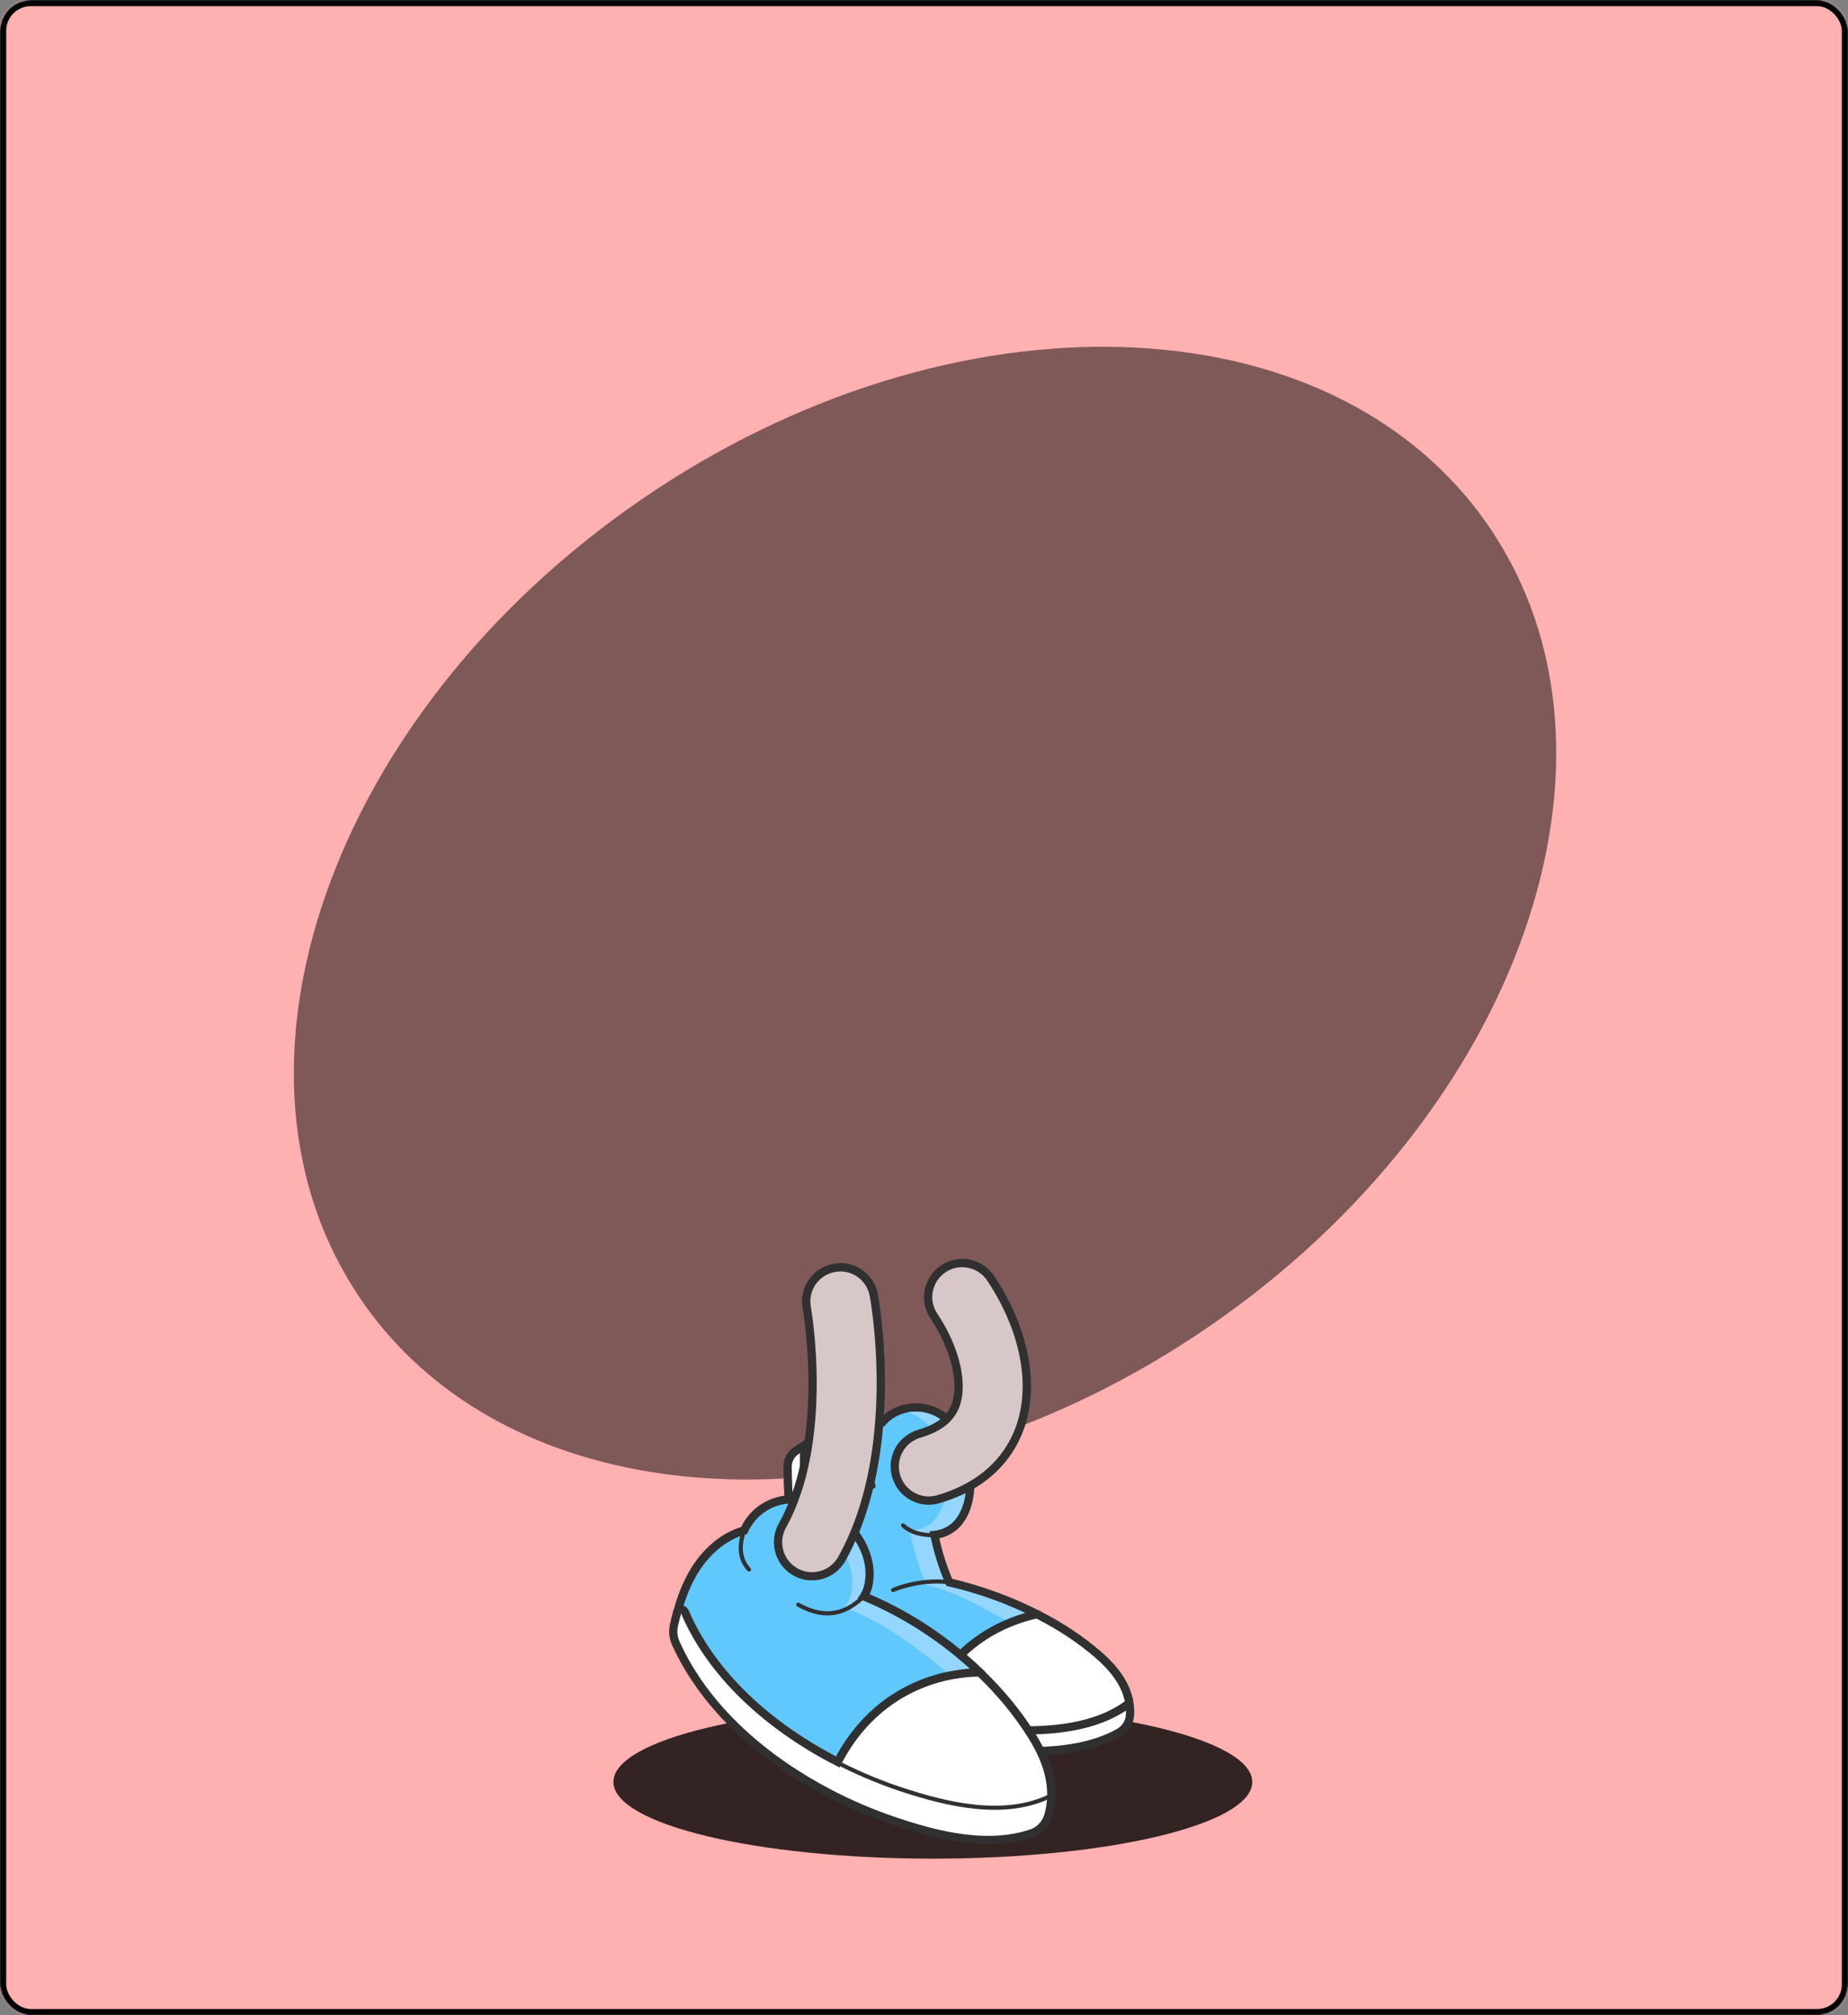<svg width="899" height="980" viewBox="0 0 899 980" fill="none" xmlns="http://www.w3.org/2000/svg">
<rect x="0" y="0" width="899" height="980" fill="#808080" stroke="none"/>
<mask id="mask0_376_55" style="mask-type:alpha" maskUnits="userSpaceOnUse" x="0" y="0" width="899" height="980">
<rect x="1" y="1" width="897" height="978" rx="14" fill="#E0E0E0" stroke="#383838" stroke-width="2"/>
</mask>
<g mask="url(#mask0_376_55)">
<path d="M953 -13H-53V993H953V-13Z" fill="#FFB0B0"/>
<g style="mix-blend-mode:soft-light" opacity="0.5">
<path d="M588.024 645.2C739.463 541.274 800.433 366.977 724.203 255.896C647.974 144.815 463.411 139.015 311.972 242.941C160.532 346.867 99.562 521.165 175.792 632.245C252.021 743.326 436.584 749.126 588.024 645.2Z" fill="black"/>
</g>
<g style="mix-blend-mode:soft-light" opacity="0.8">
<path d="M609.189 866.586C609.189 887.189 539.614 903.868 453.803 903.868C367.991 903.868 298.416 887.169 298.416 866.586C298.416 845.983 367.991 829.304 453.803 829.304C539.614 829.304 609.189 846.003 609.189 866.586Z" fill="black"/>
</g>
<path d="M500.944 851.637C495.109 851.637 488.65 851.335 481.246 850.731C470.804 849.866 460.462 848.297 450.483 846.104C434.548 842.623 419.78 837.653 406.601 831.295C404.328 830.189 402.577 828.136 401.752 825.662C394.046 801.96 388.654 777.414 385.737 752.686C384.167 739.568 383.302 726.39 383.121 713.533C383.061 710.394 384.53 707.457 387.045 705.666C388.835 704.398 390.525 703.312 392.215 702.326C392.517 702.145 392.879 702.064 393.221 702.064C393.563 702.064 393.926 702.165 394.247 702.346C394.871 702.708 395.253 703.392 395.233 704.117C394.871 720.394 395.716 764.094 411.571 817.895C412.054 819.505 413.201 820.833 414.609 821.416C426.439 826.366 439.316 830.229 452.897 832.945C461.971 834.776 471.327 836.064 480.723 836.748C487.484 837.251 493.379 837.492 498.731 837.492C519.635 837.492 535.108 833.649 546.013 825.742C546.355 825.481 546.777 825.36 547.2 825.36C547.441 825.36 547.683 825.4 547.924 825.501C548.568 825.742 549.031 826.285 549.171 826.949C549.674 829.243 549.835 831.537 549.715 833.951C549.534 837.593 547.461 840.872 544.162 842.703C533.277 848.719 519.132 851.637 500.924 851.637H500.944Z" fill="white"/>
<path d="M393.241 704.076C392.879 720.032 393.644 764.155 409.659 818.459C410.323 820.632 411.852 822.442 413.864 823.267C426.258 828.438 439.437 832.301 452.535 834.897C462.052 836.828 471.528 838.056 480.602 838.74C486.498 839.182 492.614 839.484 498.751 839.484C516.316 839.484 534.021 836.909 547.22 827.352C547.662 829.464 547.844 831.597 547.723 833.83C547.582 836.768 545.892 839.424 543.196 840.913C531.043 847.633 515.994 849.604 500.944 849.604C494.344 849.604 487.745 849.222 481.407 848.699C471.548 847.874 461.247 846.385 450.925 844.132C436.077 840.893 421.168 836.064 407.486 829.484C405.696 828.619 404.328 826.99 403.684 825.038C395.998 801.457 390.666 777.092 387.749 752.445C386.199 739.508 385.334 726.51 385.153 713.493C385.113 710.978 386.3 708.684 388.232 707.296C389.841 706.149 391.511 705.062 393.241 704.076ZM393.241 700.052H393.221C392.477 700.052 391.773 700.254 391.169 700.616C389.459 701.602 387.668 702.749 385.878 704.016C382.819 706.189 381.029 709.77 381.109 713.573C381.29 726.49 382.155 739.729 383.725 752.928C386.662 777.796 392.074 802.483 399.821 826.285C400.807 829.283 402.939 831.758 405.696 833.106C419.015 839.524 433.924 844.554 450.04 848.075C460.08 850.289 470.522 851.858 481.045 852.723C488.53 853.347 495.029 853.649 500.924 853.649C519.474 853.649 533.941 850.651 545.127 844.454C549.051 842.281 551.505 838.398 551.727 834.032C551.847 831.476 551.666 828.961 551.143 826.527C550.861 825.199 549.916 824.092 548.648 823.609C548.186 823.428 547.703 823.348 547.2 823.348C546.355 823.348 545.53 823.609 544.846 824.112C534.283 831.758 519.213 835.48 498.731 835.48C493.419 835.48 487.584 835.239 480.884 834.736C471.589 834.052 462.313 832.784 453.3 830.973C439.839 828.297 427.083 824.454 415.394 819.565C414.528 819.203 413.804 818.338 413.502 817.312C397.809 764.014 396.903 720.716 397.265 704.378C397.265 704.278 397.265 704.177 397.265 704.076C397.265 701.863 395.475 700.052 393.241 700.052Z" fill="#303030"/>
<path d="M452.535 836.929C452.414 836.929 452.274 836.929 452.133 836.889C438.27 834.132 425.132 830.169 413.08 825.118C410.565 824.092 408.573 821.819 407.728 819.042C391.712 764.718 390.867 720.515 391.229 704.036C391.229 703.352 391.612 702.708 392.215 702.346C403.503 695.646 416.299 691.944 429.276 691.642C432.254 688.162 436.499 685.747 441.308 684.842C442.696 684.58 444.125 684.439 445.553 684.439C451.73 684.439 457.585 686.914 462.012 691.421C466.619 696.129 469.879 702.809 471.206 710.274C472.052 714.881 474.184 730.715 466.297 740.232C463.319 743.834 459.376 745.906 454.547 746.449C456.137 754.336 458.571 762.082 461.79 769.527C476.9 773.028 491.89 778.48 505.169 785.361C505.913 785.744 506.356 786.569 506.235 787.414C506.135 788.259 505.511 788.943 504.686 789.124C492.433 791.9 481.327 797.534 472.575 805.401C471.267 806.588 470.06 807.775 468.953 808.942C461.951 816.386 456.941 825.561 454.467 835.42C454.245 836.325 453.42 836.949 452.515 836.949L452.535 836.929Z" fill="#60C8FC"/>
<path d="M445.533 686.451C450.785 686.451 456.257 688.463 460.563 692.829C465.251 697.618 468.048 704.137 469.194 710.616C471.87 725.323 469.114 744.437 452.133 744.558C453.803 753.753 456.579 762.746 460.342 771.237C475.552 774.658 490.582 780.05 504.243 787.112C491.789 789.929 480.281 795.723 471.247 803.872H471.227C469.939 805.059 468.691 806.266 467.504 807.534C460.181 815.32 455.05 824.797 452.535 834.917C439.437 832.321 426.258 828.458 413.864 823.267C411.873 822.443 410.323 820.652 409.659 818.459C393.664 764.135 392.879 720.032 393.241 704.077C404.428 697.417 417.305 693.775 430.242 693.634C432.999 690.033 437.143 687.679 441.67 686.814C442.938 686.572 444.226 686.451 445.533 686.451ZM445.533 682.427C443.984 682.427 442.415 682.568 440.906 682.87C435.976 683.796 431.57 686.19 428.331 689.671C415.293 690.133 402.497 693.896 391.169 700.636C389.982 701.34 389.238 702.608 389.197 703.996C388.815 720.575 389.7 765.02 405.776 819.606C406.802 822.986 409.237 825.742 412.315 827.01C424.468 832.1 437.747 836.104 451.73 838.881C451.992 838.941 452.253 838.961 452.515 838.961C454.326 838.961 455.956 837.734 456.418 835.903C458.792 826.366 463.641 817.513 470.422 810.31C471.488 809.183 472.655 808.037 473.923 806.89C482.413 799.244 493.218 793.772 505.129 791.075C506.779 790.693 508.026 789.345 508.227 787.655C508.449 785.985 507.583 784.355 506.074 783.571C492.936 776.77 478.168 771.338 463.219 767.797C460.523 761.398 458.41 754.799 456.941 748.079C461.307 747.133 465.009 744.9 467.826 741.5C476.257 731.319 474.043 714.74 473.158 709.891C471.77 702.065 468.309 695.002 463.44 690.013C458.611 685.124 452.253 682.427 445.533 682.427Z" fill="#303030"/>
<path d="M491.89 789.506C492.353 789.828 492.775 790.19 493.157 790.573C496.739 789.164 500.421 787.997 504.223 787.132C490.582 780.07 475.532 774.678 460.322 771.257C456.559 762.767 453.783 753.773 452.113 744.578C469.094 744.437 471.87 725.343 469.174 710.636C468.028 704.157 465.231 697.638 460.543 692.85C455.151 687.377 447.988 685.627 441.65 686.834C444.99 687.779 448.209 689.59 450.966 692.407C455.674 697.196 458.45 703.714 459.617 710.193C462.293 724.901 459.537 744.015 442.535 744.136C444.226 753.33 446.982 762.324 450.765 770.815C465.975 774.235 478.53 782.384 492.172 789.446C492.071 789.466 491.97 789.486 491.89 789.506Z" fill="#94D6FF"/>
<path d="M429.397 691.683C424.79 696.914 421.248 708.483 424.951 722.808" stroke="#303030" stroke-width="2" stroke-linecap="round" stroke-linejoin="round"/>
<path d="M439.316 741.802C442.918 745.222 448.068 746.469 453.42 746.59" stroke="#303030" stroke-width="2" stroke-linecap="round" stroke-linejoin="round"/>
<path d="M498.731 841.516C493.278 841.516 487.282 841.275 480.421 840.752C470.864 840.047 461.328 838.74 452.092 836.889C451.549 836.788 451.086 836.446 450.785 835.983C450.483 835.52 450.402 834.957 450.543 834.414C453.199 823.871 458.551 814.093 466.015 806.145C475.633 795.944 489.033 788.5 503.761 785.16C503.901 785.12 504.062 785.12 504.203 785.12C504.525 785.12 504.827 785.2 505.129 785.341C515.953 790.894 525.671 797.333 534.021 804.516C542.612 811.9 547.562 819.243 549.151 826.97C549.312 827.754 549.011 828.539 548.367 829.002C536.737 837.432 520.5 841.516 498.731 841.516Z" fill="white"/>
<path d="M504.223 787.132C514.686 792.504 524.364 798.842 532.713 806.045C540.399 812.664 545.59 819.646 547.2 827.372C534.001 836.929 516.295 839.504 498.731 839.504C492.594 839.504 486.478 839.182 480.582 838.76C471.488 838.096 462.032 836.848 452.515 834.917C455.05 824.817 460.161 815.34 467.504 807.534C477.001 797.474 489.999 790.351 504.223 787.132ZM504.223 783.108C503.922 783.108 503.62 783.148 503.338 783.209C488.228 786.629 474.466 794.275 464.567 804.757C456.861 812.946 451.348 823.046 448.612 833.931C448.35 834.997 448.531 836.124 449.115 837.05C449.698 837.975 450.644 838.639 451.73 838.84C461.066 840.732 470.663 842.039 480.301 842.744C487.202 843.267 493.238 843.508 498.751 843.508C520.983 843.508 537.602 839.283 549.574 830.611C550.862 829.686 551.465 828.096 551.163 826.547C549.473 818.378 544.302 810.672 535.369 802.986C526.899 795.703 517.06 789.164 506.095 783.551C505.531 783.249 504.887 783.108 504.264 783.108H504.223Z" fill="#303030"/>
<path d="M434.467 773.229C434.467 773.229 447.083 767.636 461.649 769.447" stroke="#303030" stroke-width="2" stroke-linecap="round" stroke-linejoin="round"/>
<path d="M451.066 729.73C443.984 729.408 437.908 724.619 435.936 717.799C435.755 717.155 435.614 716.531 435.514 715.927C434.025 707.719 439.035 699.65 447.163 697.256C456.68 694.48 462.495 689.912 464.909 683.273C468.812 672.488 464.667 655.527 454.306 640.055C451.831 636.393 450.946 631.967 451.811 627.621C452.676 623.275 455.171 619.512 458.853 617.058C461.589 615.227 464.768 614.241 468.068 614.241C473.621 614.241 478.772 616.997 481.85 621.605C498.368 646.272 503.68 673.575 496.055 694.6C494.606 698.584 492.695 702.346 490.361 705.807C482.936 716.853 471.528 724.7 456.459 729.106C454.97 729.549 453.4 729.77 451.831 729.77C451.569 729.77 451.308 729.77 451.046 729.77L451.066 729.73Z" fill="#D8C7C9"/>
<path d="M468.088 616.253C472.776 616.253 477.403 618.526 480.2 622.711C496.377 646.876 501.588 673.474 494.183 693.896C492.956 697.256 491.206 700.958 488.711 704.66C482.856 713.372 472.917 722.185 455.915 727.134C454.567 727.537 453.199 727.718 451.851 727.718C451.63 727.718 451.388 727.718 451.167 727.718C445.111 727.436 439.638 723.372 437.868 717.235C437.727 716.712 437.586 716.169 437.505 715.646C436.198 708.443 440.564 701.28 447.747 699.167C457.927 696.21 464.164 691.22 466.8 683.937C470.925 672.569 466.679 654.883 455.996 638.908C451.509 632.228 453.3 623.174 459.98 618.708C462.474 617.038 465.291 616.233 468.068 616.233M468.088 612.229C464.406 612.229 460.825 613.315 457.746 615.388C453.622 618.144 450.825 622.349 449.859 627.238C448.893 632.107 449.899 637.057 452.656 641.182C462.495 655.889 466.679 672.529 463.018 682.589C460.804 688.665 455.593 692.709 446.62 695.324C437.505 698.021 431.912 707.014 433.542 716.29C433.663 717.074 433.844 717.799 434.005 718.342C436.218 726.007 443.038 731.38 450.986 731.742C451.268 731.742 451.569 731.762 451.851 731.762C453.622 731.762 455.392 731.5 457.082 730.997C472.595 726.47 484.365 718.362 492.071 706.893C494.485 703.312 496.477 699.389 497.986 695.264C505.833 673.635 500.441 645.668 483.56 620.458C480.099 615.287 474.325 612.209 468.108 612.209L468.088 612.229Z" fill="#303030"/>
<path d="M408.472 861.576C408.17 861.576 407.849 861.496 407.567 861.355C370.124 842.623 342.398 815.703 329.481 785.523C329.3 785.1 329.28 784.637 329.381 784.195C331.372 776.911 333.787 770.795 336.785 765.503C342.801 754.86 352.116 747.013 361.894 744.297C366.12 734.961 375.033 729.166 385.375 729.086C388.875 729.086 392.296 729.649 395.736 730.776C411.47 735.947 426.258 753.854 422.315 771.258C421.892 773.048 421.188 774.758 420.202 776.328C440.966 784.879 460.643 797.816 477.222 813.872C477.806 814.435 477.987 815.3 477.685 816.045C477.383 816.789 476.659 817.312 475.854 817.312C471.951 817.393 468.088 817.775 464.346 818.439C452.917 820.471 442.073 825.199 432.999 832.1C423.542 839.283 415.675 849.062 410.243 860.369C410.001 860.852 409.599 861.234 409.076 861.395C408.855 861.476 408.653 861.496 408.432 861.496L408.472 861.576Z" fill="#60C8FC"/>
<path d="M385.616 731.098C388.614 731.098 391.793 731.601 395.153 732.707C409.358 737.375 424.226 753.934 420.383 770.835C419.82 773.229 418.633 775.462 417.064 777.253C438.27 785.583 458.853 798.902 475.854 815.36C471.911 815.441 467.947 815.823 464.044 816.527C452.455 818.58 441.328 823.348 431.832 830.571C421.973 838.076 414.005 848.116 408.492 859.584C376.341 843.508 345.658 818.177 331.372 784.758C333.123 778.36 335.376 772.203 338.596 766.529C344.129 756.731 353.062 748.522 363.424 746.027C366.804 737.737 374.812 731.219 385.475 731.118C385.535 731.118 385.596 731.118 385.656 731.118M385.616 727.074H385.415C374.57 727.154 365.194 733.07 360.506 742.627C350.426 745.705 341.251 753.592 335.075 764.517C331.996 769.97 329.521 776.227 327.489 783.671C327.248 784.557 327.308 785.482 327.67 786.307C340.768 816.93 368.836 844.213 406.702 863.145C407.265 863.427 407.889 863.568 408.492 863.568C408.935 863.568 409.378 863.487 409.8 863.347C410.826 863.005 411.651 862.26 412.134 861.274C417.426 850.249 425.091 840.732 434.286 833.73C443.119 827.01 453.662 822.402 464.768 820.431C468.39 819.767 472.152 819.405 475.955 819.324C477.584 819.284 479.033 818.278 479.617 816.769C480.22 815.26 479.838 813.529 478.671 812.403C462.454 796.689 443.32 783.933 423.079 775.301C423.623 774.135 424.045 772.927 424.327 771.68C428.512 753.19 412.979 734.257 396.42 728.804C392.779 727.617 389.137 726.993 385.616 726.993V727.074Z" fill="#303030"/>
<path d="M475.854 815.34C471.911 815.421 467.947 815.803 464.044 816.507C448.169 802.021 429.719 789.023 410.706 781.579C412.295 779.788 413.462 777.555 414.025 775.161C417.848 758.26 401.853 736.329 387.648 731.641C386.904 731.4 386.159 731.219 385.435 731.098C388.473 731.098 391.712 731.581 395.153 732.708C409.358 737.375 424.226 753.934 420.383 770.835C419.82 773.229 418.633 775.463 417.064 777.253C438.27 785.583 458.853 798.902 475.854 815.36V815.34Z" fill="#94D6FF"/>
<path d="M480.743 894.835C464.044 894.835 447.042 889.744 434.085 885.298C423.542 881.696 413.16 877.23 403.261 872.039C368.091 853.669 341.614 827.714 328.717 799.003C327.509 796.307 327.228 793.168 327.912 790.17C328.314 788.38 328.817 786.267 329.421 784.195C329.662 783.37 330.387 782.786 331.232 782.746C331.272 782.746 331.312 782.746 331.352 782.746C332.157 782.746 332.881 783.229 333.203 783.973C345.537 812.805 371.914 838.639 407.567 856.888C413.221 845.782 421.168 836.165 430.604 828.982C440.403 821.537 452.052 816.528 464.305 814.455C468.188 813.791 472.051 813.429 475.814 813.369H475.854C476.377 813.369 476.88 813.57 477.242 813.932C487.001 823.348 495.31 833.509 501.97 844.152C510.782 858.236 513.438 870.892 510.038 882.843C509.213 885.62 507.563 888.074 505.37 889.724C504.445 890.469 503.298 891.092 502.03 891.535C495.612 893.748 488.429 894.855 480.723 894.855L480.743 894.835Z" fill="white"/>
<path d="M331.352 784.738C345.658 818.157 376.341 843.488 408.472 859.564C413.985 848.096 421.953 838.056 431.812 830.551C441.469 823.207 452.817 818.399 464.627 816.407C468.349 815.783 472.092 815.401 475.834 815.34C485.25 824.415 493.56 834.475 500.24 845.178C508.086 857.713 511.547 870.006 508.086 882.26C507.402 884.634 506.014 886.666 504.143 888.074C503.298 888.738 502.352 889.241 501.346 889.603C494.747 891.857 487.805 892.802 480.703 892.802C465.291 892.802 449.235 888.356 434.709 883.366C424.649 879.946 414.307 875.539 404.167 870.228C373.604 854.273 344.792 829.948 330.527 798.158C329.461 795.784 329.28 793.108 329.843 790.593C330.306 788.621 330.769 786.649 331.332 784.718M331.352 780.714C331.352 780.714 331.191 780.714 331.091 780.714C329.401 780.814 327.952 781.981 327.469 783.611C326.866 785.724 326.363 787.877 325.94 789.687C325.155 793.108 325.477 796.709 326.866 799.808C339.944 828.942 366.743 855.218 402.316 873.809C412.315 879.06 422.798 883.567 433.421 887.189C446.519 891.676 463.742 896.826 480.723 896.826C488.671 896.826 496.055 895.68 502.674 893.406C504.183 892.863 505.511 892.138 506.658 891.233C509.113 889.382 511.024 886.585 511.949 883.406C515.511 870.831 512.795 857.633 503.66 843.046C496.92 832.261 488.51 821.98 478.631 812.443C477.886 811.719 476.88 811.316 475.834 811.316C475.814 811.316 475.794 811.316 475.754 811.316C471.891 811.377 467.927 811.759 463.943 812.443C451.368 814.556 439.417 819.706 429.357 827.352C420.182 834.334 412.416 843.529 406.702 854.152C372.357 836.165 346.965 811.075 335.034 783.148C334.39 781.66 332.942 780.714 331.332 780.714H331.352Z" fill="#303030"/>
<path d="M409.76 858.357C419.156 863.045 428.693 866.948 437.968 870.047C461.046 877.712 488.55 884.171 510.662 873.548" stroke="#303030" stroke-width="2" stroke-linecap="round" stroke-linejoin="round"/>
<path d="M419.478 777.032C412.134 783.832 402.356 788.279 388.332 780.372" stroke="#303030" stroke-width="2" stroke-linecap="round" stroke-linejoin="round"/>
<path d="M362.176 744.156C362.176 744.156 356.885 755.403 364.369 763.229" stroke="#303030" stroke-width="2" stroke-linecap="round" stroke-linejoin="round"/>
<path d="M394.288 766.509C391.712 766.388 389.258 765.684 386.984 764.417C384.851 763.23 382.98 761.56 381.592 759.608C377.87 754.417 377.488 747.456 380.606 741.862C403.342 701.099 392.94 638.526 392.477 635.89C390.807 626.876 396.783 618.225 405.756 616.555C406.762 616.374 407.768 616.273 408.794 616.273C416.782 616.273 423.623 621.967 425.071 629.814C425.172 630.317 434.789 681.341 421.329 728.985C418.351 739.569 414.388 749.327 409.559 757.998C406.641 763.25 401.088 766.509 395.072 766.509C394.811 766.509 394.549 766.509 394.308 766.509H394.288Z" fill="#D8C7C9"/>
<path d="M408.794 618.305C415.675 618.305 421.792 623.194 423.079 630.216C423.562 632.731 432.435 682.226 419.377 728.482C416.601 738.321 412.838 747.999 407.788 757.073C405.132 761.861 400.163 764.557 395.052 764.557C394.831 764.557 394.61 764.557 394.368 764.557C392.195 764.457 390.002 763.873 387.97 762.727C386.039 761.64 384.429 760.191 383.222 758.501C380.043 754.055 379.52 747.999 382.357 742.908C405.998 700.516 394.549 636.192 394.449 635.548C392.98 627.641 398.231 620.056 406.118 618.587C407.004 618.426 407.909 618.345 408.774 618.345M408.794 614.281C407.668 614.281 406.521 614.382 405.394 614.603C400.525 615.509 396.28 618.245 393.463 622.329C390.646 626.414 389.6 631.363 390.485 636.232C390.787 637.983 393.423 653.938 393.282 674.319C393.081 701.3 388.091 724.318 378.836 740.896C375.355 747.154 375.777 754.96 379.942 760.795C381.511 762.988 383.604 764.859 385.998 766.187C388.533 767.616 391.29 768.4 394.187 768.521C394.469 768.521 394.771 768.541 395.052 768.541C401.813 768.541 408.03 764.879 411.309 758.984C416.219 750.172 420.243 740.273 423.261 729.529C436.842 681.442 427.144 629.935 427.043 629.411C425.413 620.639 417.748 614.241 408.794 614.241V614.281Z" fill="#303030"/>
<rect x="1.5" y="1.5" width="896" height="977" rx="13.5" stroke="black" stroke-width="3"/>
</g>
</svg>
